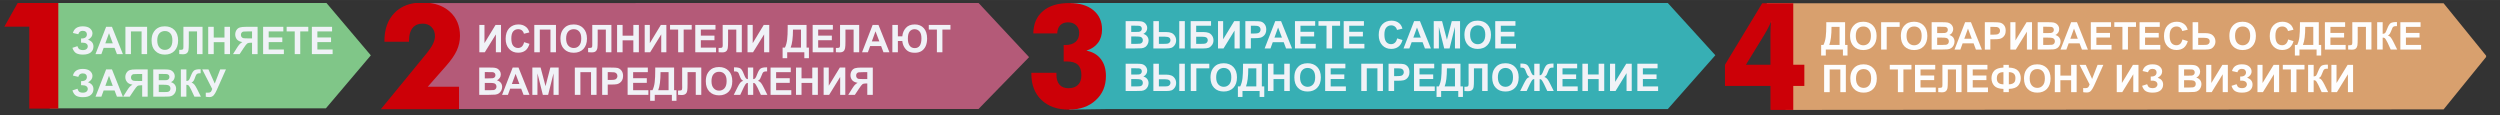 <?xml version="1.0" encoding="UTF-8"?>
<!DOCTYPE svg PUBLIC "-//W3C//DTD SVG 1.1//EN" "http://www.w3.org/Graphics/SVG/1.1/DTD/svg11.dtd">
<!-- Creator: CorelDRAW X7 -->
<svg xmlns="http://www.w3.org/2000/svg" xml:space="preserve" width="462.617mm" height="21.335mm" version="1.1" style="shape-rendering:geometricPrecision; text-rendering:geometricPrecision; image-rendering:optimizeQuality; fill-rule:evenodd; clip-rule:evenodd"
viewBox="0 0 46262 2133"
 xmlns:xlink="http://www.w3.org/1999/xlink">
 <rect x="0" y="0" width="46262" height="2133" fill="#333333" stroke="none"/>
 <defs>
  <style type="text/css">
   <![CDATA[
    .fil3 {fill:#37AFB4;fill-rule:nonzero}
    .fil0 {fill:#80C688;fill-rule:nonzero}
    .fil1 {fill:#B45A78;fill-rule:nonzero}
    .fil2 {fill:#CC0007;fill-rule:nonzero}
    .fil4 {fill:#D8A06E;fill-rule:nonzero}
    .fil5 {fill:#F0F2F7;fill-rule:nonzero}
    .fil6 {fill:#FEFEFE;fill-rule:nonzero}
   ]]>
  </style>
 </defs>
 <g id="Слой_x0020_1">
  <polygon class="fil0" points="6041,55 6862,1024 6030,2005 921,2005 921,55 "/>
 </g>
 <g id="_800_x0020_x_x0020_800px">
  <polygon class="fil1" points="7939,57 14859,55 18108,55 19043,1057 18107,2017 8466,2017 7669,1890 8446,867 "/>
  <path class="fil2" d="M8494 2020l-1446 0 850 -1037c51,-63 89,-120 114,-171 24,-51 37,-99 37,-143 0,-69 -21,-125 -63,-168 -42,-43 -97,-64 -165,-64 -81,0 -143,26 -186,80 -44,53 -66,130 -66,231l0 24 -455 0 0 -13c0,-221 62,-395 188,-522 98,-100 225,-161 380,-182l273 0c149,20 271,73 368,160 126,113 189,263 189,451 0,91 -20,180 -59,267 -40,87 -105,181 -197,285l-341 387 579 0 0 415 0 0z"/>
  <polygon class="fil3" points="19806,55 30862,55 31742,1022 30862,2018 20498,2018 19780,2028 20254,1608 20035,860 20014,475 "/>
  <path class="fil2" d="M19085 1347l464 0 0 31c0,83 19,146 57,189 37,43 93,65 166,65 77,0 136,-21 177,-62 41,-41 62,-101 62,-179 0,-87 -22,-152 -66,-193 -43,-41 -112,-61 -206,-61 -15,0 -27,0 -35,0 -7,0 -15,1 -21,1l0 -305 26 0c84,0 148,-19 193,-57 45,-38 68,-94 68,-167 0,-58 -19,-105 -57,-142 -38,-36 -87,-54 -146,-54 -64,0 -113,17 -148,53 -35,36 -53,86 -55,152l-443 0c3,-178 63,-316 180,-414 116,-99 279,-148 489,-148 188,0 335,44 442,132 107,88 161,207 161,358 0,96 -24,178 -74,245 -49,67 -121,115 -215,146 114,22 203,73 266,155 64,82 95,186 95,314 0,184 -63,334 -190,449 -126,116 -291,173 -495,173 -214,0 -383,-59 -508,-179 -125,-119 -187,-280 -187,-484l0 -18 0 0z"/>
  <polygon class="fil4" points="32692,60 45218,60 46005,1030 46005,1054 45218,2024 33043,2034 32757,334 "/>
  <path class="fil2" d="M32762 1198l0 -577c0,-53 1,-98 3,-133 2,-36 6,-67 10,-92 -16,39 -34,78 -54,116 -20,39 -44,83 -73,131l-340 555 454 0zm0 836l0 -444 -842 0 0 -392 689 -1138 575 0 0 1138 205 0 0 392 -205 0 0 444 -422 0 0 0z"/>
  <polygon class="fil2" points="542,2010 542,493 81,493 327,55 1079,55 1079,2010 "/>
  <path class="fil5" d="M1449 633l-100 -23c22,-82 83,-123 183,-123 59,0 104,13 134,39 30,26 45,57 45,92 0,24 -7,46 -20,65 -14,20 -35,37 -62,52 33,11 58,27 75,48 17,21 25,47 25,78 0,45 -16,81 -49,108 -32,27 -81,41 -146,41 -52,0 -94,-9 -125,-26 -30,-18 -53,-51 -69,-99l93 -31c10,31 23,50 39,59 16,9 36,14 59,14 32,0 56,-7 71,-21 15,-14 22,-30 22,-48 0,-21 -8,-38 -25,-50 -17,-13 -42,-19 -75,-19l-24 0 0 -77 12 0c31,0 55,-7 72,-21 16,-14 24,-32 24,-55 0,-19 -6,-34 -20,-47 -13,-13 -32,-19 -57,-19 -43,0 -70,21 -82,63z"/>
  <path id="_1" class="fil5" d="M2274 1001l-110 0 -44 -115 -202 0 -42 115 -109 0 197 -505 108 0 202 505zm-187 -200l-70 -187 -68 187 138 0z"/>
  <polygon id="_2" class="fil5" points="2321,496 2722,496 2722,1001 2620,1001 2620,581 2423,581 2423,1001 2321,1001 "/>
  <path id="_3" class="fil5" d="M2805 751c0,-51 8,-94 23,-129 12,-26 28,-49 47,-70 20,-20 42,-35 66,-45 31,-14 68,-20 109,-20 74,0 134,23 179,69 44,46 67,111 67,193 0,82 -23,146 -67,192 -44,46 -104,69 -178,69 -75,0 -135,-23 -179,-69 -45,-46 -67,-109 -67,-190zm105 -3c0,57 14,101 40,130 27,30 60,45 101,45 41,0 74,-15 100,-44 26,-30 39,-74 39,-132 0,-58 -12,-102 -38,-130 -25,-29 -59,-43 -101,-43 -42,0 -76,15 -102,43 -26,29 -39,73 -39,131z"/>
  <path id="_4" class="fil5" d="M3394 496l354 0 0 505 -102 0 0 -420 -152 0 0 216c0,62 -2,105 -6,129 -4,25 -14,44 -30,57 -16,14 -41,21 -75,21 -12,0 -34,-1 -66,-4l0 -79 23 1c22,0 36,-3 43,-9 8,-6 11,-20 11,-42l0 -87 0 -288z"/>
  <polygon id="_5" class="fil5" points="3853,1001 3853,496 3955,496 3955,695 4154,695 4154,496 4256,496 4256,1001 4154,1001 4154,780 3955,780 3955,1001 "/>
  <path id="_6" class="fil5" d="M4664 1001l0 -211 -20 0c-33,0 -55,5 -69,14 -13,10 -36,39 -68,87l-73 110 -122 0 62 -99c24,-39 43,-66 58,-82 14,-16 32,-30 54,-42 -47,-7 -81,-24 -102,-49 -20,-26 -31,-56 -31,-91 0,-31 8,-58 23,-82 16,-24 36,-40 62,-48 25,-8 63,-12 114,-12l215 0 0 505 -103 0zm0 -420l-79 0c-41,0 -67,1 -80,3 -13,2 -24,8 -33,19 -9,10 -14,24 -14,41 0,18 5,32 14,42 8,11 20,17 33,20 14,2 42,4 84,4l75 0 0 -129z"/>
  <polygon id="_7" class="fil5" points="4869,1001 4869,496 5243,496 5243,581 4972,581 4972,693 5224,693 5224,779 4972,779 4972,916 5253,916 5253,1001 "/>
  <polygon id="_8" class="fil5" points="5454,1001 5454,581 5304,581 5304,496 5705,496 5705,581 5556,581 5556,1001 "/>
  <polygon id="_9" class="fil5" points="5771,1001 5771,496 6145,496 6145,581 5873,581 5873,693 6126,693 6126,779 5873,779 5873,916 6155,916 6155,1001 "/>
  <path id="_10" class="fil5" d="M1449 1422l-100 -24c22,-82 83,-123 183,-123 59,0 104,13 134,39 30,26 45,57 45,92 0,24 -7,46 -20,65 -14,20 -35,37 -62,52 33,11 58,28 75,49 17,21 25,47 25,78 0,44 -16,80 -49,107 -32,28 -81,41 -146,41 -52,0 -94,-8 -125,-26 -30,-18 -53,-51 -69,-99l93 -31c10,31 23,51 39,60 16,9 36,13 59,13 32,0 56,-7 71,-21 15,-14 22,-30 22,-48 0,-21 -8,-37 -25,-50 -17,-13 -42,-19 -75,-19l-24 0 0 -76 12 0c31,0 55,-7 72,-21 16,-14 24,-33 24,-56 0,-19 -6,-34 -20,-47 -13,-13 -32,-19 -57,-19 -43,0 -70,21 -82,64z"/>
  <path id="_11" class="fil5" d="M2274 1789l-110 0 -44 -115 -202 0 -42 115 -109 0 197 -505 108 0 202 505zm-187 -200l-70 -187 -68 187 138 0z"/>
  <path id="_12" class="fil5" d="M2631 1789l0 -211 -21 0c-33,0 -55,5 -69,15 -13,9 -35,38 -67,86l-74 110 -122 0 62 -98c24,-39 44,-67 58,-83 14,-15 33,-29 54,-42 -47,-7 -81,-23 -101,-49 -21,-25 -32,-56 -32,-91 0,-31 8,-58 24,-82 15,-24 36,-40 61,-48 25,-8 63,-12 114,-12l215 0 0 505 -102 0zm0 -420l-80 0c-41,0 -67,1 -80,3 -13,2 -24,8 -33,19 -9,10 -14,24 -14,41 0,18 5,32 14,43 9,10 20,16 34,19 13,3 41,4 83,4l76 0 0 -129z"/>
  <path id="_13" class="fil5" d="M2836 1284l202 0c40,0 70,2 89,5 20,3 38,10 53,21 16,10 28,24 39,42 10,17 15,37 15,59 0,23 -6,45 -19,65 -12,20 -30,34 -51,44 30,9 54,25 70,46 17,22 25,47 25,76 0,24 -5,46 -16,68 -11,21 -25,39 -44,52 -18,13 -41,21 -68,24 -17,2 -58,3 -123,3l-172 0 0 -505zm102 84l0 116 67 0c39,0 64,0 74,-1 17,-2 31,-8 41,-18 10,-10 15,-23 15,-40 0,-15 -4,-28 -13,-38 -9,-9 -21,-15 -38,-17 -11,-1 -40,-2 -87,-2l-59 0zm0 200l0 136 95 0c36,0 60,-1 70,-3 15,-3 27,-10 37,-20 9,-11 14,-25 14,-43 0,-16 -4,-29 -11,-39 -7,-11 -18,-19 -32,-23 -14,-5 -44,-8 -91,-8l-82 0z"/>
  <path id="_14" class="fil5" d="M3347 1284l102 0 0 215c23,-2 38,-8 46,-17 8,-10 21,-36 37,-79 21,-55 43,-89 64,-102 21,-13 55,-20 102,-20 2,0 7,0 15,0l0 75 -15 0c-21,0 -36,2 -45,7 -10,6 -18,13 -24,24 -6,11 -15,32 -26,65 -7,18 -13,32 -21,44 -7,12 -20,23 -38,33 23,7 41,20 56,39 15,20 31,47 49,83l69 138 -120 0 -61 -130c-1,-2 -3,-5 -6,-11 -1,-1 -5,-9 -12,-23 -13,-25 -24,-41 -32,-47 -8,-6 -21,-9 -38,-10l0 221 -102 0 0 -505z"/>
  <path id="_15" class="fil5" d="M3742 1284l115 0 117 262 101 -262 106 0 -171 384c-18,42 -37,73 -56,95 -20,22 -45,33 -75,33 -30,0 -54,-2 -71,-6l0 -76c15,1 28,1 39,1 24,0 41,-4 51,-13 10,-8 20,-27 29,-56l-185 -362z"/>
  <polygon class="fil5" points="8870,461 8965,461 8965,798 9170,461 9271,461 9271,967 9176,967 9176,636 8971,967 8870,967 "/>
  <path id="_1_0" class="fil5" d="M9699 780l99 31c-16,55 -41,97 -76,124 -35,27 -80,40 -134,40 -68,0 -123,-23 -166,-69 -43,-46 -65,-108 -65,-188 0,-84 22,-149 65,-196 44,-46 101,-70 172,-70 62,0 112,19 150,55 23,22 41,53 52,93l-101 24c-6,-26 -18,-46 -37,-62 -19,-15 -42,-22 -69,-22 -38,0 -68,13 -92,40 -23,27 -35,70 -35,131 0,63 12,109 35,136 23,27 53,41 90,41 27,0 50,-9 70,-26 19,-18 33,-45 42,-82z"/>
  <polygon id="_2_1" class="fil5" points="9887,461 10288,461 10288,967 10186,967 10186,547 9989,547 9989,967 9887,967 "/>
  <path id="_3_2" class="fil5" d="M10371 717c0,-51 8,-95 23,-130 12,-25 27,-49 47,-69 20,-21 42,-36 66,-46 31,-13 67,-20 109,-20 74,0 134,23 178,70 45,46 68,110 68,193 0,81 -23,145 -67,192 -44,46 -104,69 -178,69 -75,0 -135,-23 -179,-69 -45,-46 -67,-109 -67,-190zm105 -3c0,57 14,100 40,130 26,29 60,44 101,44 41,0 74,-14 100,-44 26,-29 39,-73 39,-132 0,-58 -12,-101 -38,-129 -25,-29 -59,-43 -101,-43 -42,0 -76,14 -102,43 -26,29 -39,72 -39,131z"/>
  <path id="_4_3" class="fil5" d="M10960 461l354 0 0 506 -103 0 0 -420 -151 0 0 215c0,62 -2,105 -6,130 -5,24 -15,43 -31,57 -16,14 -40,20 -74,20 -12,0 -34,-1 -66,-3l0 -79 23 0c21,0 36,-3 43,-8 8,-6 11,-20 11,-43l0 -86 0 -289z"/>
  <polygon id="_5_4" class="fil5" points="11419,967 11419,461 11521,461 11521,660 11720,660 11720,461 11822,461 11822,967 11720,967 11720,746 11521,746 11521,967 "/>
  <polygon id="_6_5" class="fil5" points="11930,461 12025,461 12025,798 12229,461 12331,461 12331,967 12236,967 12236,636 12031,967 11930,967 "/>
  <polygon id="_7_6" class="fil5" points="12549,967 12549,547 12399,547 12399,461 12800,461 12800,547 12651,547 12651,967 "/>
  <polygon id="_8_7" class="fil5" points="12866,967 12866,461 13240,461 13240,547 12969,547 12969,659 13221,659 13221,744 12969,744 12969,881 13250,881 13250,967 "/>
  <path id="_9_8" class="fil5" d="M13373 461l354 0 0 506 -102 0 0 -420 -152 0 0 215c0,62 -2,105 -6,130 -4,24 -14,43 -30,57 -16,14 -41,20 -75,20 -12,0 -34,-1 -65,-3l0 -79 23 0c21,0 35,-3 43,-8 7,-6 11,-20 11,-43l-1 -86 0 -289z"/>
  <polygon id="_10_9" class="fil5" points="13833,461 13929,461 13929,798 14133,461 14235,461 14235,967 14140,967 14140,636 13935,967 13833,967 "/>
  <path id="_11_10" class="fil5" d="M14576 461l349 0 0 420 44 0 0 196 -85 0 0 -110 -317 0 0 110 -85 0 0 -196 43 0c21,-43 34,-93 41,-150 7,-57 10,-129 10,-216l0 -54zm98 86c0,153 -15,264 -43,334l191 0 0 -334 -148 0z"/>
  <polygon id="_12_11" class="fil5" points="15038,967 15038,461 15412,461 15412,547 15140,547 15140,659 15393,659 15393,744 15140,744 15140,881 15422,881 15422,967 "/>
  <path id="_13_12" class="fil5" d="M15545 461l354 0 0 506 -103 0 0 -420 -151 0 0 215c0,62 -2,105 -7,130 -4,24 -14,43 -30,57 -16,14 -41,20 -75,20 -12,0 -33,-1 -65,-3l0 -79 23 0c21,0 36,-3 43,-8 7,-6 11,-20 11,-43l0 -86 0 -289z"/>
  <path id="_14_13" class="fil5" d="M16459 967l-111 0 -43 -115 -203 0 -42 115 -108 0 196 -506 108 0 203 506zm-187 -201l-71 -187 -68 187 139 0z"/>
  <path id="_15_14" class="fil5" d="M16513 461l102 0 0 211 82 0c6,-62 28,-114 66,-156 38,-43 93,-64 165,-64 70,0 125,23 166,68 41,45 62,109 62,193 0,55 -9,102 -27,141 -18,39 -43,69 -76,90 -33,21 -73,32 -122,32 -50,0 -89,-8 -118,-24 -30,-15 -55,-41 -77,-75 -22,-35 -35,-75 -39,-119l-82 0 0 209 -102 0 0 -506zm287 253c0,57 11,100 33,131 22,30 53,45 94,45 41,0 72,-15 93,-45 20,-30 31,-76 31,-136 0,-59 -12,-101 -36,-128 -24,-27 -55,-41 -92,-41 -36,0 -66,14 -89,41 -23,28 -34,72 -34,133z"/>
  <polygon id="_16" class="fil5" points="17337,967 17337,547 17187,547 17187,461 17588,461 17588,547 17439,547 17439,967 "/>
  <path id="_17" class="fil5" d="M8868 1250l202 0c41,0 70,1 90,5 20,3 37,10 53,20 15,11 28,25 39,43 10,17 15,37 15,59 0,23 -6,45 -19,64 -13,20 -30,35 -52,45 31,9 54,24 71,46 17,21 25,47 25,76 0,23 -6,45 -16,67 -11,22 -26,39 -44,52 -19,13 -41,21 -69,24 -16,2 -58,3 -123,4l-172 0 0 -505zm103 84l0 116 67 0c39,0 64,-1 73,-2 18,-2 32,-8 42,-18 10,-10 15,-23 15,-39 0,-16 -5,-28 -13,-38 -9,-10 -22,-16 -39,-18 -10,-1 -39,-1 -87,-1l-58 0zm0 200l0 135 94 0c37,0 60,-1 70,-3 15,-2 28,-9 37,-20 10,-11 15,-25 15,-43 0,-15 -4,-28 -11,-39 -8,-10 -18,-18 -32,-23 -14,-5 -44,-7 -91,-7l-82 0z"/>
  <path id="_18" class="fil5" d="M9798 1755l-110 0 -44 -115 -203 0 -42 115 -108 0 196 -505 108 0 203 505zm-187 -201l-70 -187 -69 187 139 0z"/>
  <polygon id="_19" class="fil5" points="9851,1755 9851,1250 10004,1250 10095,1594 10184,1250 10338,1250 10338,1755 10243,1755 10243,1357 10143,1755 10045,1755 9946,1357 9945,1755 "/>
  <polygon id="_20" class="fil5" points="10637,1250 11039,1250 11039,1755 10937,1755 10937,1335 10740,1335 10740,1755 10637,1755 "/>
  <path id="_21" class="fil5" d="M11143 1755l0 -505 164 0c62,0 102,2 121,7 29,8 53,24 73,50 19,25 29,58 29,98 0,31 -6,57 -17,78 -11,21 -25,38 -43,50 -17,12 -35,20 -53,24 -24,5 -59,7 -105,7l-66 0 0 191 -103 0zm103 -420l0 144 55 0c40,0 67,-3 81,-8 13,-5 24,-14 31,-25 8,-11 12,-24 12,-39 0,-19 -6,-34 -16,-46 -11,-12 -25,-19 -41,-23 -12,-2 -37,-3 -73,-3l-49 0z"/>
  <polygon id="_22" class="fil5" points="11614,1755 11614,1250 11988,1250 11988,1335 11716,1335 11716,1447 11969,1447 11969,1533 11716,1533 11716,1669 11998,1669 11998,1755 "/>
  <path id="_23" class="fil5" d="M12125 1250l349 0 0 419 44 0 0 196 -85 0 0 -110 -317 0 0 110 -85 0 0 -196 43 0c21,-43 35,-93 41,-150 7,-57 10,-129 10,-216l0 -53zm98 85c0,153 -14,264 -43,334l192 0 0 -334 -149 0z"/>
  <path id="_24" class="fil5" d="M12623 1250l354 0 0 505 -102 0 0 -420 -152 0 0 216c0,61 -2,105 -6,129 -4,24 -14,44 -30,57 -16,14 -41,21 -75,21 -12,0 -34,-2 -65,-4l0 -79 23 0c21,0 35,-2 43,-8 7,-6 11,-20 11,-42l-1 -87 0 -288z"/>
  <path id="_25" class="fil5" d="M13061 1505c0,-51 8,-94 23,-130 12,-25 27,-48 47,-69 20,-20 42,-36 65,-46 32,-13 68,-20 109,-20 75,0 135,24 179,70 45,46 67,111 67,193 0,82 -22,146 -66,192 -45,46 -104,69 -178,69 -75,0 -135,-23 -179,-69 -45,-46 -67,-109 -67,-190zm105 -3c0,57 13,101 40,130 26,30 60,45 101,45 40,0 74,-15 100,-44 26,-30 39,-74 39,-133 0,-57 -12,-101 -38,-129 -25,-29 -59,-43 -101,-43 -42,0 -76,14 -102,43 -26,29 -39,73 -39,131z"/>
  <path id="_26" class="fil5" d="M13938 1250l0 215c18,-2 30,-8 39,-19 9,-11 21,-37 36,-77 20,-53 41,-87 62,-101 21,-14 56,-22 105,-22 2,0 7,0 15,0l0 76 -15 -1c-21,0 -36,3 -46,8 -9,5 -17,13 -23,24 -6,10 -15,32 -27,65 -6,17 -13,32 -20,44 -7,12 -20,23 -38,33 22,7 41,20 56,39 15,19 31,47 49,83l69 138 -120 0 -61 -130c-1,-2 -3,-6 -6,-11 -2,-3 -6,-11 -13,-24 -12,-24 -23,-39 -31,-46 -8,-7 -18,-10 -31,-10l0 221 -99 0 0 -221c-12,0 -22,3 -30,10 -9,6 -19,22 -32,46 -7,14 -11,22 -13,24 -2,3 -4,7 -5,11l-61 130 -120 0 69 -138c17,-35 33,-62 48,-82 15,-20 34,-33 57,-40 -18,-10 -31,-21 -38,-33 -8,-12 -14,-26 -21,-44 -11,-32 -20,-54 -26,-65 -6,-10 -13,-18 -23,-24 -10,-5 -26,-8 -48,-8 -3,0 -7,0 -13,1l0 -76c7,0 12,0 15,0 49,0 84,8 105,22 21,15 41,48 61,101 16,40 28,66 37,77 8,11 21,17 38,19l0 -215 99 0z"/>
  <polygon id="_27" class="fil5" points="14259,1755 14259,1250 14633,1250 14633,1335 14362,1335 14362,1447 14614,1447 14614,1533 14362,1533 14362,1669 14643,1669 14643,1755 "/>
  <polygon id="_28" class="fil5" points="14730,1755 14730,1250 14832,1250 14832,1449 15031,1449 15031,1250 15134,1250 15134,1755 15031,1755 15031,1534 14832,1534 14832,1755 "/>
  <polygon id="_29" class="fil5" points="15241,1250 15336,1250 15336,1586 15541,1250 15642,1250 15642,1755 15547,1755 15547,1424 15343,1755 15241,1755 "/>
  <path id="_30" class="fil5" d="M16049 1755l0 -211 -21 0c-32,0 -55,5 -68,14 -14,10 -36,39 -68,87l-73 110 -122 0 61 -99c24,-39 44,-66 58,-82 15,-16 33,-30 54,-42 -47,-8 -80,-24 -101,-49 -21,-26 -31,-56 -31,-91 0,-31 7,-58 23,-82 15,-24 36,-40 61,-48 26,-8 64,-12 114,-12l215 0 0 505 -102 0zm0 -420l-80 0c-40,0 -67,1 -80,3 -12,2 -23,8 -33,18 -9,11 -13,25 -13,42 0,18 4,32 13,42 9,11 20,17 34,20 13,2 41,3 83,3l76 0 0 -128z"/>
  <path class="fil5" d="M20830 391l202 0c40,0 70,2 90,5 20,3 37,10 53,21 15,10 28,24 38,42 11,17 16,37 16,59 0,23 -6,45 -19,65 -13,19 -30,34 -52,44 31,9 54,24 71,46 16,22 25,47 25,76 0,23 -6,46 -16,67 -11,22 -26,40 -44,53 -19,13 -42,21 -69,24 -17,1 -58,3 -123,3l-172 0 0 -505zm103 84l0 116 66 0c40,0 65,0 74,-2 18,-2 31,-8 41,-18 10,-10 15,-23 15,-39 0,-15 -4,-28 -13,-38 -8,-10 -21,-15 -38,-17 -10,-2 -39,-2 -87,-2l-58 0zm0 200l0 136 94 0c37,0 60,-1 70,-3 15,-3 28,-10 37,-21 10,-10 14,-25 14,-43 0,-15 -3,-28 -11,-38 -7,-11 -18,-19 -31,-24 -14,-4 -45,-7 -91,-7l-82 0z"/>
  <path id="_1_15" class="fil5" d="M21343 391l102 0 0 202 136 0c36,0 67,5 92,14 26,10 48,28 65,53 17,25 26,54 26,86 0,35 -9,64 -27,89 -18,25 -38,41 -60,49 -22,8 -54,12 -96,12l-238 0 0 -505zm102 420l99 0c32,0 54,-2 67,-5 12,-3 23,-10 33,-21 10,-11 15,-24 15,-40 0,-22 -8,-39 -24,-50 -16,-11 -45,-17 -87,-17l-103 0 0 133zm377 -420l103 0 0 505 -103 0 0 -505z"/>
  <path id="_2_16" class="fil5" d="M22033 391l377 0 0 85 -275 0 0 117 136 0c38,0 69,5 94,14 25,9 46,26 63,51 18,25 27,54 27,87 0,34 -9,63 -27,88 -18,24 -38,41 -60,50 -23,9 -55,13 -97,13l-238 0 0 -505zm102 420l99 0c32,0 54,-2 67,-5 13,-3 24,-10 33,-21 10,-11 15,-24 15,-40 0,-23 -9,-40 -25,-51 -17,-10 -45,-15 -85,-15l-104 0 0 132z"/>
  <polygon id="_3_17" class="fil5" points="22539,391 22634,391 22634,727 22839,391 22941,391 22941,896 22845,896 22845,565 22641,896 22539,896 "/>
  <path id="_4_18" class="fil5" d="M23045 896l0 -505 163 0c62,0 103,2 122,7 28,8 53,24 72,50 20,25 30,58 30,98 0,31 -6,57 -17,79 -12,21 -26,37 -43,49 -17,12 -35,20 -53,24 -24,5 -59,8 -106,8l-66 0 0 190 -102 0zm102 -420l0 144 56 0c40,0 67,-3 80,-8 14,-5 24,-13 32,-25 7,-11 11,-24 11,-39 0,-19 -5,-34 -16,-46 -11,-12 -24,-19 -41,-22 -12,-3 -36,-4 -73,-4l-49 0z"/>
  <path id="_5_19" class="fil5" d="M23909 896l-111 0 -43 -115 -203 0 -42 115 -108 0 196 -505 108 0 203 505zm-187 -200l-71 -187 -68 187 139 0z"/>
  <polygon id="_6_20" class="fil5" points="23963,896 23963,391 24337,391 24337,476 24065,476 24065,588 24318,588 24318,674 24065,674 24065,811 24347,811 24347,896 "/>
  <polygon id="_7_21" class="fil5" points="24547,896 24547,476 24398,476 24398,391 24798,391 24798,476 24650,476 24650,896 "/>
  <polygon id="_8_22" class="fil5" points="24865,896 24865,391 25239,391 25239,476 24967,476 24967,588 25220,588 25220,674 24967,674 24967,811 25248,811 25248,896 "/>
  <path id="_9_23" class="fil5" d="M25854 710l99 30c-15,56 -40,97 -76,124 -35,27 -80,41 -134,41 -67,0 -122,-23 -165,-69 -43,-46 -65,-109 -65,-188 0,-85 22,-150 65,-196 43,-47 101,-70 171,-70 62,0 112,18 151,55 23,21 40,52 52,93l-101 24c-6,-26 -19,-47 -38,-62 -19,-15 -42,-23 -69,-23 -37,0 -68,14 -91,41 -23,26 -35,70 -35,130 0,64 12,109 34,136 24,27 53,41 90,41 27,0 51,-9 70,-26 20,-17 34,-44 42,-81z"/>
  <path id="_10_24" class="fil5" d="M26478 896l-110 0 -43 -115 -203 0 -42 115 -108 0 196 -505 108 0 202 505zm-187 -200l-70 -187 -68 187 138 0z"/>
  <polygon id="_11_25" class="fil5" points="26531,896 26531,391 26685,391 26775,735 26865,391 27018,391 27018,896 26924,896 26923,498 26824,896 26725,896 26626,498 26626,896 "/>
  <path id="_12_26" class="fil5" d="M27099 647c0,-52 8,-95 24,-130 11,-26 27,-49 47,-70 19,-20 41,-35 65,-45 31,-14 68,-20 109,-20 74,0 134,23 179,69 44,46 67,111 67,193 0,82 -22,146 -67,192 -44,46 -104,69 -178,69 -75,0 -135,-23 -179,-69 -44,-46 -67,-109 -67,-189zm105 -4c0,57 14,101 40,130 27,30 60,45 101,45 41,0 74,-15 100,-44 27,-30 40,-74 40,-132 0,-58 -13,-102 -39,-130 -25,-29 -59,-43 -101,-43 -42,0 -76,15 -102,43 -26,29 -39,73 -39,131z"/>
  <polygon id="_13_27" class="fil5" points="27669,896 27669,391 28043,391 28043,476 27772,476 27772,588 28024,588 28024,674 27772,674 27772,811 28053,811 28053,896 "/>
  <path id="_14_28" class="fil5" d="M20830 1179l202 0c40,0 70,2 90,5 20,3 37,10 53,21 15,10 28,24 38,42 11,17 16,37 16,59 0,23 -6,45 -19,65 -13,20 -30,34 -52,44 31,9 54,25 71,46 16,22 25,47 25,77 0,23 -6,45 -16,67 -11,21 -26,39 -44,52 -19,13 -42,21 -69,24 -17,2 -58,3 -123,3l-172 0 0 -505zm103 84l0 116 66 0c40,0 65,0 74,-1 18,-2 31,-8 41,-18 10,-10 15,-23 15,-40 0,-15 -4,-28 -13,-38 -8,-9 -21,-15 -38,-17 -10,-1 -39,-2 -87,-2l-58 0zm0 200l0 136 94 0c37,0 60,-1 70,-3 15,-3 28,-10 37,-20 10,-11 14,-25 14,-43 0,-16 -3,-29 -11,-39 -7,-11 -18,-18 -31,-23 -14,-5 -45,-8 -91,-8l-82 0z"/>
  <path id="_15_29" class="fil5" d="M21343 1179l102 0 0 202 136 0c36,0 67,5 92,15 26,9 48,27 65,52 17,25 26,54 26,87 0,34 -9,63 -27,88 -18,25 -38,41 -60,49 -22,8 -54,12 -96,12l-238 0 0 -505zm102 420l99 0c32,0 54,-2 67,-5 12,-3 23,-10 33,-21 10,-11 15,-24 15,-40 0,-22 -8,-39 -24,-50 -16,-11 -45,-17 -87,-17l-103 0 0 133zm377 -420l103 0 0 505 -103 0 0 -505z"/>
  <polygon id="_16_30" class="fil5" points="22035,1179 22378,1179 22378,1264 22138,1264 22138,1684 22035,1684 "/>
  <path id="_17_31" class="fil5" d="M22400 1435c0,-52 8,-95 23,-130 12,-26 27,-49 47,-69 20,-21 42,-36 65,-46 32,-13 68,-20 109,-20 75,0 135,23 179,69 45,47 67,111 67,193 0,82 -22,146 -66,192 -45,46 -104,69 -178,69 -75,0 -135,-22 -179,-68 -45,-46 -67,-110 -67,-190zm105 -4c0,58 13,101 40,131 26,29 60,44 101,44 40,0 74,-15 100,-44 26,-29 39,-73 39,-132 0,-58 -12,-101 -38,-130 -25,-28 -59,-43 -101,-43 -42,0 -76,15 -102,44 -26,29 -39,72 -39,130z"/>
  <path id="_18_32" class="fil5" d="M23002 1179l348 0 0 420 45 0 0 195 -86 0 0 -110 -317 0 0 110 -85 0 0 -195 43 0c21,-43 35,-93 42,-150 6,-57 10,-129 10,-217l0 -53zm97 85c0,153 -14,265 -42,335l191 0 0 -335 -149 0z"/>
  <polygon id="_19_33" class="fil5" points="23463,1684 23463,1179 23566,1179 23566,1378 23765,1378 23765,1179 23867,1179 23867,1684 23765,1684 23765,1463 23566,1463 23566,1684 "/>
  <path id="_20_34" class="fil5" d="M23952 1435c0,-52 7,-95 23,-130 11,-26 27,-49 47,-69 20,-21 41,-36 65,-46 32,-13 68,-20 109,-20 75,0 134,23 179,69 45,47 67,111 67,193 0,82 -22,146 -67,192 -44,46 -103,69 -177,69 -76,0 -135,-22 -180,-68 -44,-46 -66,-110 -66,-190zm105 -4c0,58 13,101 39,131 27,29 61,44 101,44 41,0 74,-15 101,-44 26,-29 39,-73 39,-132 0,-58 -13,-101 -38,-130 -26,-28 -60,-43 -102,-43 -42,0 -76,15 -102,44 -25,29 -38,72 -38,130z"/>
  <polygon id="_21_35" class="fil5" points="24522,1684 24522,1179 24896,1179 24896,1264 24624,1264 24624,1377 24876,1377 24876,1462 24624,1462 24624,1599 24905,1599 24905,1684 "/>
  <polygon id="_22_36" class="fil5" points="25190,1179 25591,1179 25591,1684 25489,1684 25489,1264 25292,1264 25292,1684 25190,1684 "/>
  <path id="_23_37" class="fil5" d="M25695 1684l0 -505 164 0c62,0 102,3 121,8 29,7 53,24 73,49 19,26 29,58 29,99 0,31 -6,57 -17,78 -11,21 -25,37 -43,50 -17,12 -34,20 -52,23 -25,5 -60,8 -106,8l-66 0 0 190 -103 0zm103 -420l0 144 55 0c40,0 67,-2 81,-8 13,-5 24,-13 31,-25 8,-11 12,-24 12,-39 0,-18 -5,-34 -16,-46 -11,-12 -25,-19 -41,-22 -12,-2 -37,-4 -73,-4l-49 0z"/>
  <polygon id="_24_38" class="fil5" points="26166,1684 26166,1179 26540,1179 26540,1264 26268,1264 26268,1377 26521,1377 26521,1462 26268,1462 26268,1599 26550,1599 26550,1684 "/>
  <path id="_25_39" class="fil5" d="M26678 1179l348 0 0 420 45 0 0 195 -86 0 0 -110 -317 0 0 110 -85 0 0 -195 43 0c21,-43 35,-93 42,-150 6,-57 10,-129 10,-217l0 -53zm97 85c0,153 -14,265 -42,335l191 0 0 -335 -149 0z"/>
  <path id="_26_40" class="fil5" d="M27176 1179l353 0 0 505 -102 0 0 -420 -152 0 0 216c0,62 -2,105 -6,129 -4,25 -14,44 -30,58 -16,13 -41,20 -75,20 -12,0 -33,-1 -65,-3l0 -79 23 0c21,0 36,-3 43,-9 7,-5 11,-20 11,-42l0 -87 0 -288z"/>
  <path id="_27_41" class="fil5" d="M27613 1435c0,-52 8,-95 23,-130 12,-26 27,-49 47,-69 20,-21 42,-36 66,-46 31,-13 67,-20 109,-20 74,0 134,23 178,69 45,47 67,111 67,193 0,82 -22,146 -66,192 -44,46 -104,69 -178,69 -75,0 -135,-22 -179,-68 -45,-46 -67,-110 -67,-190zm105 -4c0,58 14,101 40,131 26,29 60,44 101,44 41,0 74,-15 100,-44 26,-29 39,-73 39,-132 0,-58 -12,-101 -38,-130 -25,-28 -59,-43 -101,-43 -42,0 -76,15 -102,44 -26,29 -39,72 -39,130z"/>
  <path id="_28_42" class="fil5" d="M28491 1179l0 215c17,-1 29,-7 38,-19 9,-11 21,-37 36,-77 21,-53 41,-86 62,-101 21,-14 56,-21 105,-21 2,0 7,0 15,0l0 75 -15 0c-21,0 -36,2 -46,7 -9,6 -17,14 -23,24 -6,11 -15,32 -27,65 -6,18 -13,32 -20,44 -7,12 -20,23 -38,33 22,7 41,20 56,39 15,20 31,47 49,83l69 138 -120 0 -61 -130c-1,-2 -3,-5 -6,-11 -2,-3 -6,-11 -12,-23 -13,-24 -24,-40 -32,-47 -8,-6 -18,-10 -30,-10l0 221 -100 0 0 -221c-12,0 -22,4 -30,10 -9,7 -19,22 -32,47 -7,13 -11,21 -12,23 -3,4 -5,7 -6,11l-61 130 -120 0 69 -138c17,-34 33,-61 48,-82 15,-20 34,-33 57,-40 -18,-10 -31,-21 -38,-33 -7,-11 -14,-26 -21,-44 -11,-32 -20,-53 -26,-64 -6,-11 -13,-19 -23,-24 -10,-6 -26,-8 -48,-8 -3,0 -7,0 -13,0l0 -75c8,0 13,0 15,0 49,0 84,7 105,22 21,14 41,48 61,100 16,41 28,66 37,77 8,12 21,18 38,19l0 -215 100 0z"/>
  <polygon id="_29_43" class="fil5" points="28812,1684 28812,1179 29185,1179 29185,1264 28914,1264 28914,1377 29166,1377 29166,1462 28914,1462 28914,1599 29195,1599 29195,1684 "/>
  <polygon id="_30_44" class="fil5" points="29282,1684 29282,1179 29384,1179 29384,1378 29583,1378 29583,1179 29686,1179 29686,1684 29583,1684 29583,1463 29384,1463 29384,1684 "/>
  <polygon id="_31" class="fil5" points="29793,1179 29888,1179 29888,1515 30093,1179 30195,1179 30195,1684 30099,1684 30099,1353 29895,1684 29793,1684 "/>
  <polygon id="_32" class="fil5" points="30299,1684 30299,1179 30673,1179 30673,1264 30401,1264 30401,1377 30654,1377 30654,1462 30401,1462 30401,1599 30683,1599 30683,1684 "/>
  <path class="fil6" d="M33795 411l348 0 0 420 45 0 0 196 -85 0 0 -110 -317 0 0 110 -86 0 0 -196 43 0c21,-43 35,-93 42,-150 7,-57 10,-129 10,-216l0 -54zm97 86c0,153 -14,264 -42,334l191 0 0 -334 -149 0z"/>
  <path id="_1_45" class="fil6" d="M34235 667c0,-52 8,-95 24,-130 11,-26 27,-49 47,-69 20,-21 41,-36 65,-46 31,-13 68,-20 109,-20 74,0 134,23 179,70 44,46 67,110 67,193 0,81 -22,145 -67,191 -44,47 -103,70 -178,70 -75,0 -135,-23 -179,-69 -44,-46 -67,-109 -67,-190zm106 -3c0,57 13,100 39,130 27,29 60,44 101,44 41,0 74,-15 101,-44 26,-29 39,-73 39,-132 0,-58 -13,-101 -39,-130 -25,-28 -59,-42 -101,-42 -42,0 -76,14 -102,43 -26,29 -38,72 -38,131z"/>
  <polygon id="_2_46" class="fil6" points="34810,411 35153,411 35153,497 34913,497 34913,917 34810,917 "/>
  <path id="_3_47" class="fil6" d="M35175 667c0,-52 8,-95 23,-130 11,-26 27,-49 47,-69 20,-21 42,-36 65,-46 32,-13 68,-20 109,-20 75,0 134,23 179,70 45,46 67,110 67,193 0,81 -22,145 -66,191 -45,47 -104,70 -178,70 -75,0 -135,-23 -180,-69 -44,-46 -66,-109 -66,-190zm105 -3c0,57 13,100 40,130 26,29 60,44 101,44 40,0 74,-15 100,-44 26,-29 39,-73 39,-132 0,-58 -13,-101 -38,-130 -25,-28 -59,-42 -101,-42 -43,0 -77,14 -102,43 -26,29 -39,72 -39,131z"/>
  <path id="_4_48" class="fil6" d="M35745 411l202 0c40,0 70,2 89,5 20,4 38,11 53,21 16,11 29,25 39,42 10,18 16,37 16,59 0,24 -7,46 -20,65 -12,20 -30,35 -51,44 30,10 54,25 71,46 16,22 24,47 24,77 0,23 -5,45 -16,67 -10,22 -25,39 -44,52 -18,13 -41,21 -68,24 -17,2 -58,3 -123,4l-172 0 0 -506zm102 84l0 117 67 0c40,0 64,-1 74,-2 17,-2 31,-8 41,-18 10,-10 15,-23 15,-39 0,-16 -4,-29 -13,-38 -9,-10 -21,-16 -38,-18 -10,-1 -39,-2 -87,-2l-59 0zm0 201l0 135 95 0c36,0 60,-1 70,-3 15,-3 27,-9 37,-20 9,-11 14,-25 14,-43 0,-15 -4,-28 -11,-39 -7,-10 -18,-18 -32,-23 -14,-5 -44,-7 -90,-7l-83 0z"/>
  <path id="_5_49" class="fil6" d="M36674 917l-110 0 -43 -115 -203 0 -42 115 -108 0 196 -506 108 0 202 506zm-187 -201l-70 -187 -68 187 138 0z"/>
  <path id="_6_50" class="fil6" d="M36729 917l0 -506 163 0c62,0 103,3 121,8 29,8 54,24 73,49 20,26 29,59 29,99 0,31 -5,57 -16,78 -12,21 -26,38 -43,50 -17,12 -35,20 -53,24 -24,5 -60,7 -106,7l-66 0 0 191 -102 0zm102 -420l0 144 56 0c40,0 66,-3 80,-8 14,-6 24,-14 32,-25 7,-12 11,-25 11,-40 0,-18 -5,-33 -16,-45 -11,-12 -24,-20 -41,-23 -12,-2 -36,-3 -73,-3l-49 0z"/>
  <polygon id="_7_51" class="fil6" points="37201,411 37296,411 37296,748 37501,411 37602,411 37602,917 37507,917 37507,586 37302,917 37201,917 "/>
  <path id="_8_52" class="fil6" d="M37707 411l202 0c40,0 69,2 89,5 20,4 37,11 53,21 15,11 28,25 39,42 10,18 15,37 15,59 0,24 -6,46 -19,65 -13,20 -30,35 -52,44 31,10 55,25 71,46 17,22 25,47 25,77 0,23 -5,45 -16,67 -11,22 -25,39 -44,52 -18,13 -41,21 -68,24 -17,2 -58,3 -123,4l-172 0 0 -506zm102 84l0 117 67 0c39,0 64,-1 74,-2 17,-2 31,-8 41,-18 10,-10 15,-23 15,-39 0,-16 -5,-29 -13,-38 -9,-10 -22,-16 -39,-18 -10,-1 -39,-2 -87,-2l-58 0zm0 201l0 135 94 0c37,0 60,-1 70,-3 16,-3 28,-9 37,-20 10,-11 15,-25 15,-43 0,-15 -4,-28 -11,-39 -8,-10 -18,-18 -32,-23 -14,-5 -44,-7 -91,-7l-82 0z"/>
  <path id="_9_53" class="fil6" d="M38636 917l-110 0 -44 -115 -202 0 -42 115 -109 0 197 -506 108 0 202 506zm-187 -201l-70 -187 -68 187 138 0z"/>
  <polygon id="_10_54" class="fil6" points="38690,917 38690,411 39064,411 39064,497 38793,497 38793,609 39045,609 39045,694 38793,694 38793,831 39074,831 39074,917 "/>
  <polygon id="_11_55" class="fil6" points="39275,917 39275,497 39125,497 39125,411 39526,411 39526,497 39377,497 39377,917 "/>
  <polygon id="_12_56" class="fil6" points="39592,917 39592,411 39966,411 39966,497 39694,497 39694,609 39947,609 39947,694 39694,694 39694,831 39976,831 39976,917 "/>
  <path id="_13_57" class="fil6" d="M40386 730l99 31c-16,55 -41,96 -76,124 -35,26 -80,40 -134,40 -67,0 -123,-23 -166,-69 -43,-46 -65,-108 -65,-188 0,-84 22,-149 65,-196 44,-47 101,-70 172,-70 62,0 112,19 150,55 23,22 41,53 52,93l-101 24c-6,-26 -18,-46 -37,-62 -19,-15 -42,-22 -69,-22 -38,0 -68,13 -92,40 -23,27 -35,70 -35,131 0,63 12,109 35,136 23,27 53,40 90,40 27,0 50,-8 70,-25 19,-18 33,-45 42,-82z"/>
  <path id="_14_58" class="fil6" d="M40574 411l103 0 0 202 136 0c64,0 111,15 139,45 29,30 44,66 44,109 0,34 -9,63 -27,87 -17,25 -37,41 -59,50 -23,8 -55,13 -97,13l-239 0 0 -506zm103 420l99 0c32,0 54,-1 67,-4 12,-4 23,-11 33,-21 10,-11 14,-25 14,-41 0,-23 -8,-40 -25,-50 -16,-11 -45,-16 -85,-16l-103 0 0 132z"/>
  <path id="_15_59" class="fil6" d="M41254 667c0,-52 8,-95 23,-130 12,-26 28,-49 47,-69 20,-21 42,-36 66,-46 31,-13 68,-20 109,-20 74,0 134,23 179,70 44,46 67,110 67,193 0,81 -23,145 -67,191 -44,47 -104,70 -178,70 -75,0 -135,-23 -179,-69 -45,-46 -67,-109 -67,-190zm105 -3c0,57 14,100 40,130 27,29 60,44 101,44 41,0 74,-15 100,-44 26,-29 39,-73 39,-132 0,-58 -12,-101 -38,-130 -25,-28 -59,-42 -101,-42 -42,0 -76,14 -102,43 -26,29 -39,72 -39,131z"/>
  <path id="_16_60" class="fil6" d="M42342 730l99 31c-15,55 -40,96 -76,124 -35,26 -80,40 -134,40 -67,0 -122,-23 -165,-69 -43,-46 -65,-108 -65,-188 0,-84 22,-149 65,-196 43,-47 101,-70 171,-70 62,0 112,19 151,55 23,22 40,53 52,93l-101 24c-6,-26 -19,-46 -38,-62 -19,-15 -42,-22 -69,-22 -37,0 -68,13 -91,40 -23,27 -35,70 -35,131 0,63 12,109 34,136 24,27 53,40 90,40 27,0 51,-8 70,-25 20,-18 34,-45 42,-82z"/>
  <path id="_17_61" class="fil6" d="M42560 411l349 0 0 420 44 0 0 196 -85 0 0 -110 -317 0 0 110 -85 0 0 -196 43 0c21,-43 35,-93 41,-150 7,-57 10,-129 10,-216l0 -54zm98 86c0,153 -14,264 -43,334l192 0 0 -334 -149 0z"/>
  <polygon id="_18_62" class="fil6" points="43022,917 43022,411 43396,411 43396,497 43124,497 43124,609 43377,609 43377,694 43124,694 43124,831 43406,831 43406,917 "/>
  <path id="_19_63" class="fil6" d="M43529 411l354 0 0 506 -102 0 0 -420 -152 0 0 215c0,62 -2,105 -6,130 -5,24 -14,43 -30,57 -16,14 -41,20 -75,20 -12,0 -34,-1 -66,-3l0 -79 23 0c22,0 36,-3 43,-8 8,-6 11,-20 11,-43l0 -87 0 -288z"/>
  <path id="_20_64" class="fil6" d="M43989 411l102 0 0 216c23,-3 39,-9 47,-18 8,-10 20,-36 37,-79 21,-54 42,-89 63,-102 21,-13 55,-20 103,-20 2,0 7,0 14,0l0 75 -14 0c-21,0 -36,3 -46,8 -10,5 -17,13 -23,23 -6,11 -15,33 -27,66 -6,17 -13,32 -20,43 -7,12 -20,23 -38,34 22,6 41,19 56,39 15,19 31,47 48,82l69 139 -120 0 -60 -131c-1,-1 -3,-5 -6,-10 -1,-2 -6,-10 -13,-24 -13,-25 -23,-40 -32,-47 -8,-6 -20,-9 -38,-9l0 221 -102 0 0 -506z"/>
  <polygon id="_21_65" class="fil6" points="44418,917 44418,411 44792,411 44792,497 44521,497 44521,609 44773,609 44773,694 44521,694 44521,831 44802,831 44802,917 "/>
  <polygon id="_22_66" class="fil6" points="33755,1200 34157,1200 34157,1705 34055,1705 34055,1285 33858,1285 33858,1705 33755,1705 "/>
  <path id="_23_67" class="fil6" d="M34240 1455c0,-51 8,-95 23,-130 12,-25 27,-49 47,-69 20,-20 42,-36 65,-46 32,-13 68,-20 109,-20 75,0 135,24 179,70 45,46 67,110 67,193 0,82 -22,146 -66,192 -45,46 -104,69 -178,69 -75,0 -135,-23 -179,-69 -45,-46 -67,-109 -67,-190zm105 -3c0,57 13,100 40,130 26,30 60,44 101,44 40,0 74,-14 100,-44 26,-29 39,-73 39,-132 0,-58 -12,-101 -38,-129 -25,-29 -59,-43 -101,-43 -42,0 -76,14 -102,43 -26,29 -39,73 -39,131z"/>
  <polygon id="_24_68" class="fil6" points="35120,1705 35120,1285 34970,1285 34970,1200 35371,1200 35371,1285 35222,1285 35222,1705 "/>
  <polygon id="_25_69" class="fil6" points="35437,1705 35437,1200 35811,1200 35811,1285 35539,1285 35539,1397 35792,1397 35792,1482 35539,1482 35539,1619 35821,1619 35821,1705 "/>
  <path id="_26_70" class="fil6" d="M35944 1200l354 0 0 505 -103 0 0 -420 -151 0 0 216c0,61 -2,104 -6,129 -5,24 -15,43 -31,57 -16,14 -40,21 -74,21 -12,0 -34,-2 -66,-4l0 -79 23 0c21,0 36,-2 43,-8 8,-6 11,-20 11,-43l0 -86 0 -288z"/>
  <polygon id="_27_71" class="fil6" points="36403,1705 36403,1200 36777,1200 36777,1285 36505,1285 36505,1397 36758,1397 36758,1482 36505,1482 36505,1619 36787,1619 36787,1705 "/>
  <path id="_28_72" class="fil6" d="M37173 1645l0 60 -100 0 0 -60c-81,-2 -138,-22 -171,-59 -33,-37 -50,-83 -50,-139 0,-58 18,-105 52,-140 35,-35 91,-54 169,-57l0 -50 100 0 0 50c80,3 137,22 171,59 33,36 50,83 50,139 0,55 -17,101 -50,138 -33,37 -90,57 -171,59zm0 -85c27,0 50,-4 69,-13 19,-9 33,-21 41,-36 8,-15 12,-38 12,-67 0,-73 -40,-109 -122,-109l0 225zm-100 0l0 -225c-43,0 -74,10 -93,29 -20,19 -29,48 -29,87 0,73 41,109 122,109z"/>
  <path id="_29_73" class="fil6" d="M37454 1455c0,-51 8,-95 23,-130 12,-25 28,-49 48,-69 19,-20 41,-36 65,-46 31,-13 68,-20 109,-20 74,0 134,24 179,70 44,46 67,110 67,193 0,82 -23,146 -67,192 -44,46 -104,69 -178,69 -75,0 -135,-23 -179,-69 -44,-46 -67,-109 -67,-190zm105 -3c0,57 14,100 40,130 27,30 60,44 101,44 41,0 74,-14 100,-44 27,-29 40,-73 40,-132 0,-58 -13,-101 -39,-129 -25,-29 -59,-43 -101,-43 -42,0 -76,14 -102,43 -26,29 -39,73 -39,131z"/>
  <polygon id="_30_74" class="fil6" points="38024,1705 38024,1200 38127,1200 38127,1399 38326,1399 38326,1200 38428,1200 38428,1705 38326,1705 38326,1484 38127,1484 38127,1705 "/>
  <path id="_31_75" class="fil6" d="M38482 1200l115 0 117 261 101 -261 107 0 -171 384c-19,41 -38,73 -57,95 -19,21 -44,32 -75,32 -30,0 -53,-2 -70,-6l0 -76c14,1 27,2 39,2 23,0 40,-5 50,-13 11,-9 20,-28 30,-56l-186 -362z"/>
  <polygon id="_32_76" class="fil6" points="39170,1200 39265,1200 39265,1536 39470,1200 39572,1200 39572,1705 39476,1705 39476,1374 39272,1705 39170,1705 "/>
  <path id="_33" class="fil6" d="M39748 1337l-100 -23c22,-82 83,-124 183,-124 59,0 104,13 134,40 30,26 45,56 45,92 0,24 -7,45 -20,65 -14,19 -35,36 -62,51 33,12 58,28 75,49 17,21 25,47 25,78 0,44 -16,80 -49,108 -32,27 -81,41 -146,41 -53,0 -94,-9 -125,-27 -30,-17 -53,-50 -69,-99l93 -30c10,30 23,50 39,59 16,9 36,14 59,14 32,0 56,-7 71,-21 14,-14 22,-30 22,-48 0,-21 -9,-38 -25,-51 -17,-12 -42,-19 -75,-19l-24 0 0 -76 12 0c31,0 55,-7 72,-21 16,-14 24,-33 24,-56 0,-18 -6,-34 -20,-46 -13,-13 -32,-19 -57,-19 -43,0 -70,21 -82,63z"/>
  <path id="_34" class="fil6" d="M40314 1200l202 0c40,0 70,1 89,5 20,3 38,10 53,20 16,11 29,25 39,42 10,18 16,38 16,59 0,24 -7,46 -19,65 -13,20 -30,35 -52,45 31,9 54,24 71,46 16,21 24,47 24,76 0,23 -5,45 -16,67 -10,22 -25,39 -44,52 -18,13 -41,21 -68,24 -17,2 -58,3 -123,4l-172 0 0 -505zm102 84l0 116 67 0c40,0 64,-1 74,-2 17,-2 31,-8 41,-18 10,-10 15,-23 15,-39 0,-16 -4,-28 -13,-38 -8,-10 -21,-16 -38,-18 -10,-1 -39,-1 -87,-1l-59 0zm0 200l0 135 95 0c37,0 60,-1 70,-3 15,-3 27,-9 37,-20 9,-11 14,-25 14,-43 0,-15 -3,-28 -11,-39 -7,-10 -18,-18 -32,-23 -14,-5 -44,-7 -90,-7l-83 0z"/>
  <polygon id="_35" class="fil6" points="40825,1200 40920,1200 40920,1536 41125,1200 41226,1200 41226,1705 41131,1705 41131,1374 40927,1705 40825,1705 "/>
  <path id="_36" class="fil6" d="M41403 1337l-100 -23c22,-82 82,-124 183,-124 59,0 104,13 134,40 30,26 45,56 45,92 0,24 -7,45 -21,65 -13,19 -34,36 -62,51 34,12 59,28 76,49 16,21 25,47 25,78 0,44 -16,80 -49,108 -33,27 -81,41 -146,41 -53,0 -95,-9 -125,-27 -31,-17 -54,-50 -69,-99l93 -30c10,30 23,50 39,59 16,9 35,14 59,14 32,0 56,-7 71,-21 14,-14 22,-30 22,-48 0,-21 -9,-38 -25,-51 -17,-12 -42,-19 -76,-19l-23 0 0 -76 12 0c31,0 55,-7 71,-21 17,-14 25,-33 25,-56 0,-18 -7,-34 -20,-46 -13,-13 -33,-19 -58,-19 -42,0 -69,21 -81,63z"/>
  <polygon id="_37" class="fil6" points="41774,1200 41868,1200 41868,1536 42073,1200 42175,1200 42175,1705 42079,1705 42079,1374 41875,1705 41774,1705 "/>
  <polygon id="_38" class="fil6" points="42392,1705 42392,1285 42243,1285 42243,1200 42644,1200 42644,1285 42495,1285 42495,1705 "/>
  <path id="_39" class="fil6" d="M42711 1200l103 0 0 215c22,-3 38,-8 46,-18 8,-9 20,-36 37,-79 21,-54 42,-88 63,-102 22,-13 56,-20 103,-20 2,0 7,0 14,0l0 76 -14 -1c-21,0 -36,3 -46,8 -10,5 -17,13 -23,24 -6,10 -15,32 -27,65 -6,17 -13,32 -20,44 -7,11 -20,23 -38,33 22,6 41,19 56,39 15,19 31,47 49,82l68 139 -120 0 -60 -130c-1,-2 -3,-6 -6,-11 -1,-2 -5,-10 -13,-24 -13,-25 -23,-40 -31,-46 -9,-7 -21,-10 -38,-10l0 221 -103 0 0 -505z"/>
  <polygon id="_40" class="fil6" points="43142,1200 43237,1200 43237,1536 43442,1200 43543,1200 43543,1705 43448,1705 43448,1374 43244,1705 43142,1705 "/>
 </g>
</svg>
